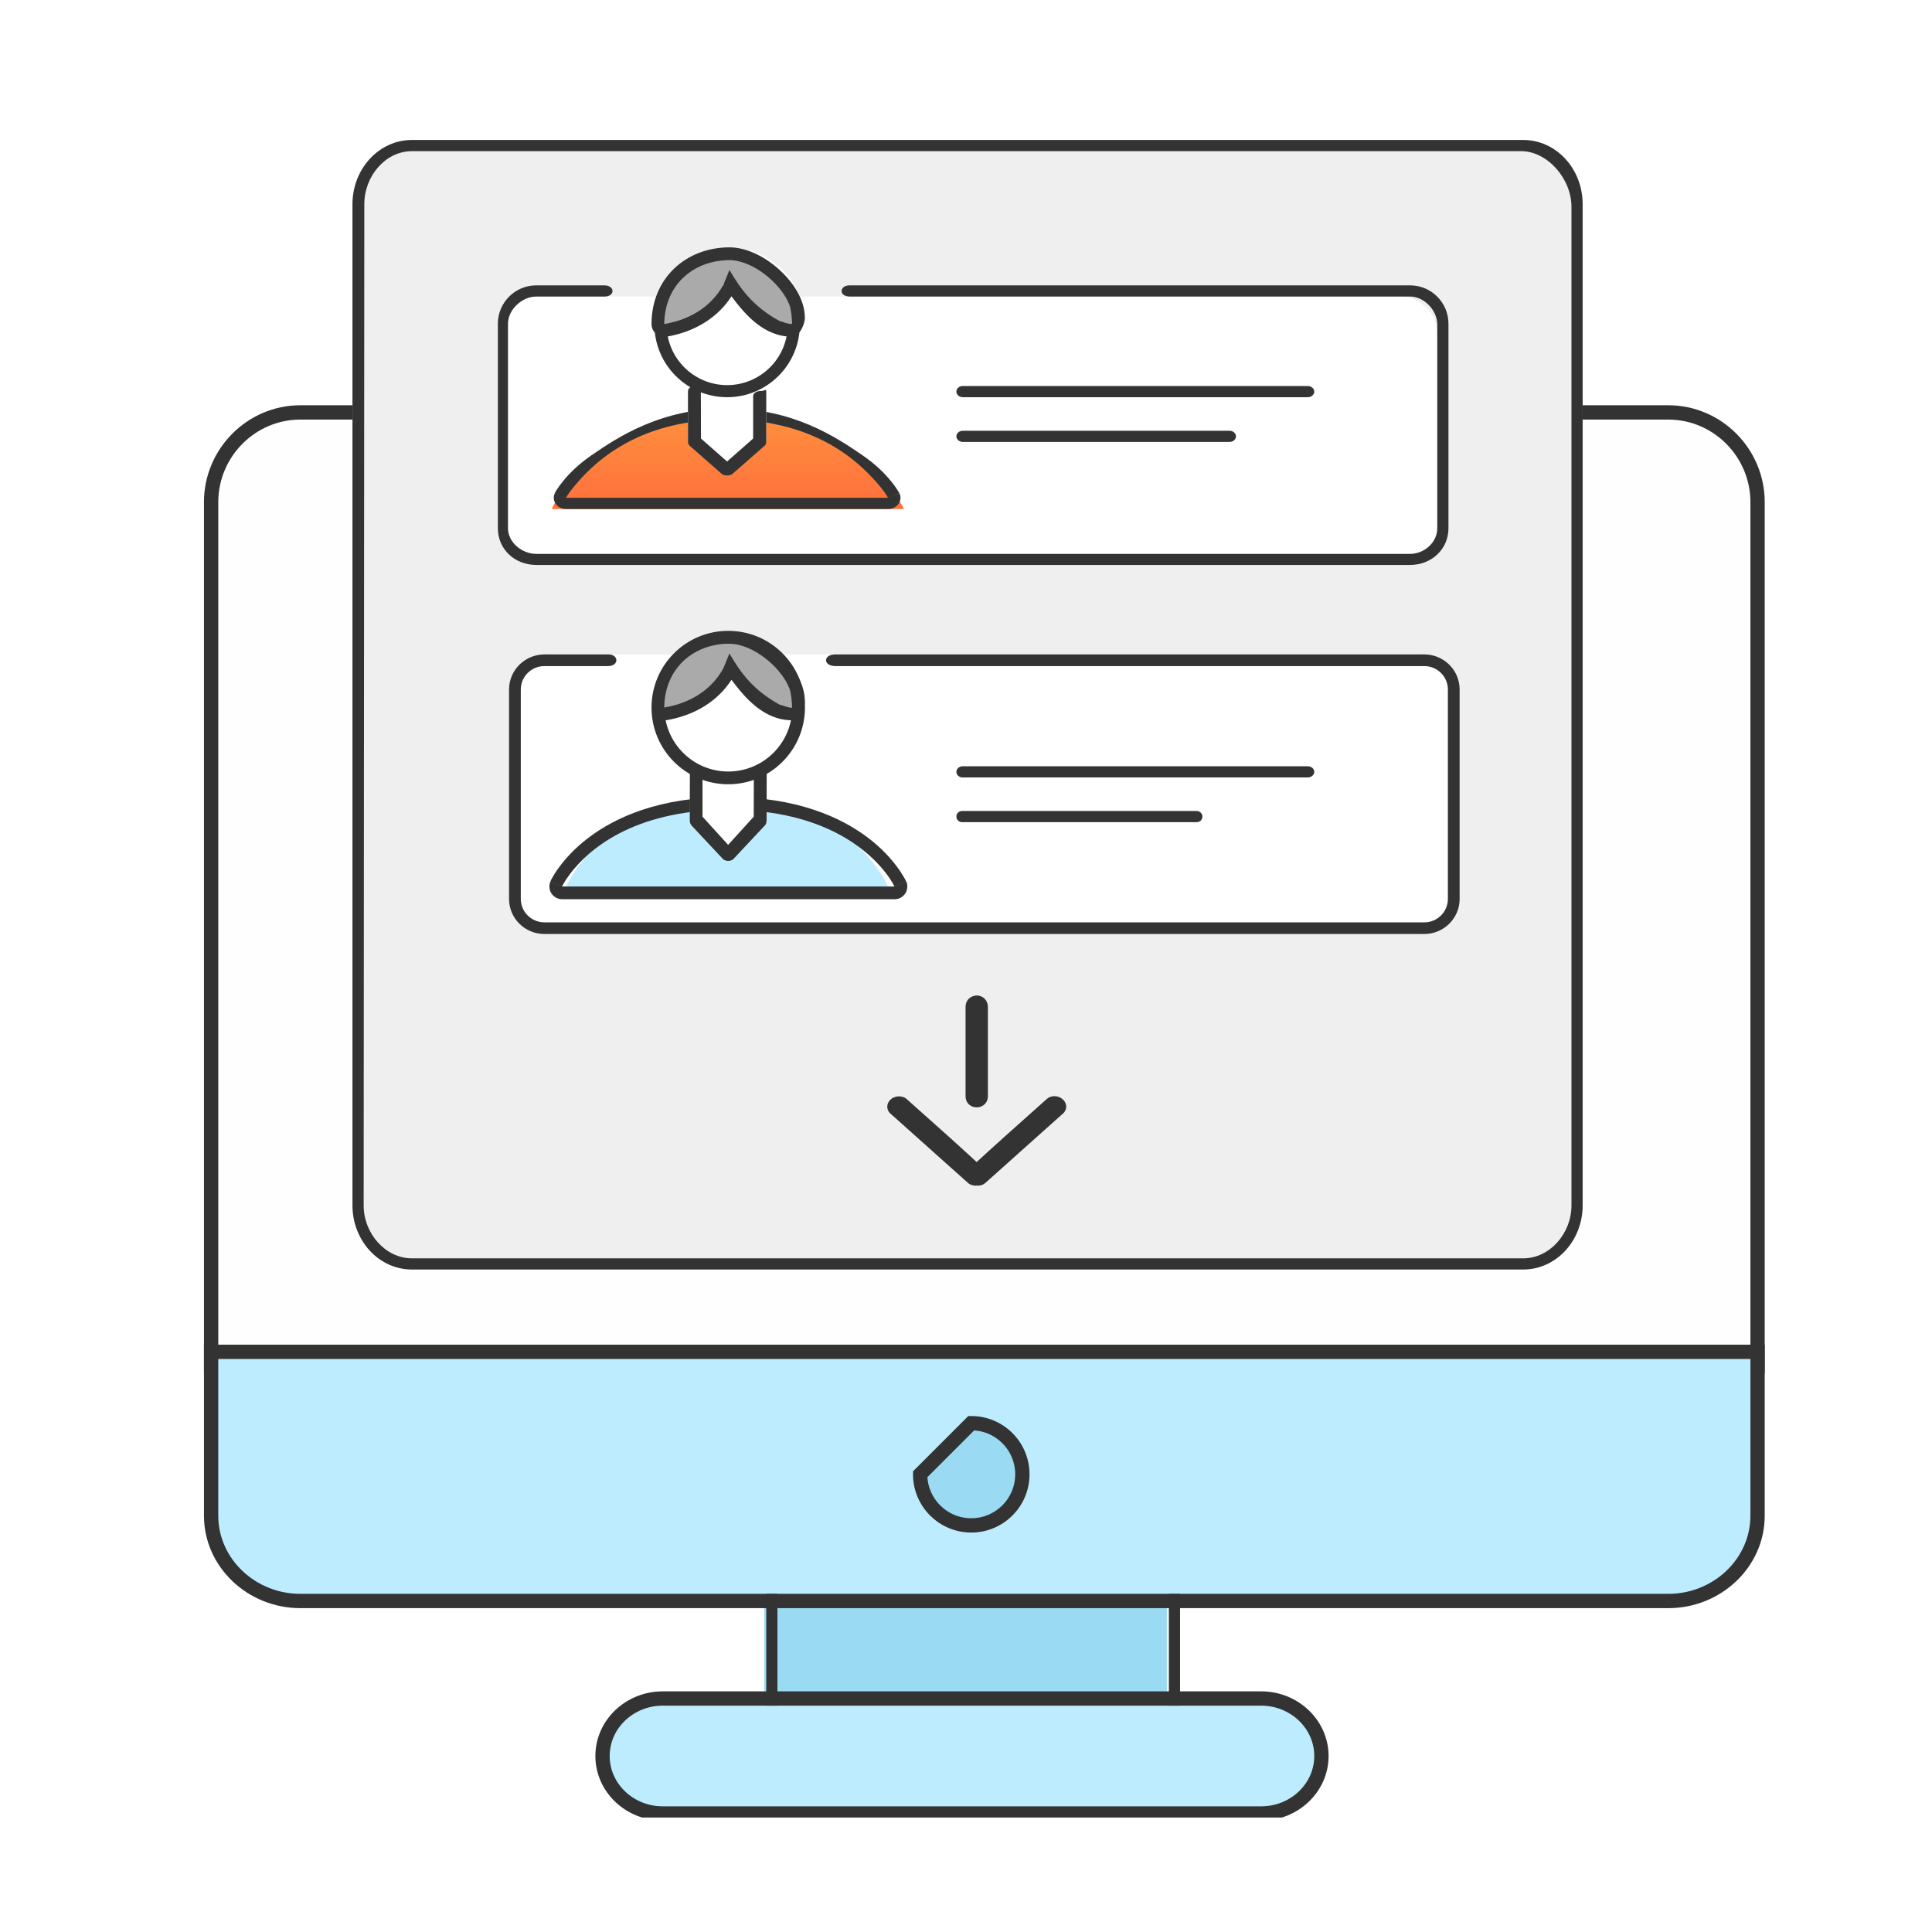 <svg width="135" height="135" viewBox="0 0 135 135" fill="none" xmlns="http://www.w3.org/2000/svg">
<rect width="135" height="135" fill="white"/>
<g clip-path="url(#clip0)">
<path d="M81.535 110.98H53.402V118.795H81.535V110.98Z" fill="#9ADAF3"/>
<path d="M14.752 94.96V95.46H15.252H122.311H122.811V94.96V42.928V35.087C122.811 31.643 120.008 28.818 116.577 28.818H50.296H46.411H21.157H20.986C17.555 28.818 14.752 31.643 14.752 35.087V94.96Z" fill="#FEFEFE" stroke="#333333"/>
<path d="M122.811 94.96V94.46H122.311H15.252H14.752V94.96V105.91C14.752 109.21 17.581 111.871 20.986 111.871H54.594H82.945H116.577C119.981 111.871 122.811 109.218 122.811 105.91V94.96Z" fill="#BDECFF" stroke="#333333"/>
<path d="M82.019 118.685H53.658H46.301C44.013 118.685 42.103 120.466 42.103 122.702C42.103 124.938 44.013 126.718 46.301 126.718H88.136C90.425 126.718 92.335 124.938 92.335 122.702C92.335 120.474 90.425 118.685 88.136 118.685H82.019Z" fill="#BDECFF" stroke="#333333"/>
<path d="M71.438 103.017C71.438 101.045 69.839 99.446 67.867 99.446L64.296 103.018C64.297 104.989 65.896 106.588 67.867 106.588C69.839 106.588 71.438 104.989 71.438 103.017Z" fill="#9ADAF3" stroke="#333333"/>
<path d="M54.324 111.371H53.543V119.185H54.324V111.371Z" fill="#333333"/>
<path d="M82.457 111.371H81.675V119.185H82.457V111.371Z" fill="#333333"/>
<path fill-rule="evenodd" clip-rule="evenodd" d="M24.629 14.27C24.629 11.79 26.635 9.781 29.103 9.781H106.115C108.591 9.781 110.589 11.79 110.589 14.27V84.228C110.589 86.707 108.584 88.708 106.115 88.708H29.103C26.627 88.708 24.629 86.7 24.629 84.228V14.27Z" fill="#EFEFEF"/>
<path fill-rule="evenodd" clip-rule="evenodd" d="M106.291 10.563H28.778C26.947 10.563 25.457 12.292 25.457 14.27L25.411 84.228C25.411 86.205 26.947 87.927 28.778 87.927H106.441C108.272 87.927 109.808 86.205 109.808 84.228V14.47C109.815 12.485 108.122 10.563 106.291 10.563ZM28.778 9.781H106.441C108.737 9.781 110.589 11.79 110.589 14.27V84.228C110.589 86.707 108.729 88.708 106.441 88.708H28.778C26.482 88.708 24.629 86.7 24.629 84.228V14.27C24.629 11.79 26.489 9.781 28.778 9.781Z" fill="#333333"/>
<path fill-rule="evenodd" clip-rule="evenodd" d="M34.788 23.279C34.788 21.87 35.975 20.722 37.45 20.722H97.769C99.235 20.722 100.43 21.87 100.43 23.279V36.919C100.43 38.328 99.243 39.477 97.769 39.477H37.45C35.983 39.477 34.788 38.328 34.788 36.919V23.279Z" fill="white"/>
<path fill-rule="evenodd" clip-rule="evenodd" d="M42.212 19.94H37.468C35.992 19.94 34.788 21.144 34.788 22.621V36.914C34.788 38.391 35.984 39.477 37.468 39.477H98.531C100.008 39.477 101.212 38.391 101.212 36.914V22.621C101.212 21.144 100.016 19.94 98.531 19.94H59.365C58.646 19.94 58.584 20.722 59.404 20.722H98.531C99.516 20.722 100.43 21.683 100.43 22.675V36.914C100.43 37.898 99.524 38.703 98.531 38.703H37.468C36.484 38.703 35.496 37.906 35.496 36.914V22.621C35.496 21.636 36.476 20.722 37.468 20.722H42.235C42.993 20.722 42.993 19.94 42.212 19.94Z" fill="#333333"/>
<path fill-rule="evenodd" clip-rule="evenodd" d="M50.667 29.318C41.106 29.318 38.555 35.569 38.555 35.569H63.171C63.171 35.569 60.228 29.318 50.667 29.318Z" fill="url(#paint0_linear)"/>
<path fill-rule="evenodd" clip-rule="evenodd" d="M38.772 34.462L39.56 34.783H62.056L62.843 34.462C62.965 34.702 62.942 34.989 62.783 35.207C62.624 35.433 62.351 35.569 62.056 35.569H39.56C39.264 35.569 38.992 35.433 38.833 35.207C38.674 34.989 38.651 34.702 38.772 34.462ZM61.504 34.005C61.897 34.469 62.049 34.783 62.049 34.783L62.836 34.456C62.806 34.428 62.851 34.476 62.836 34.456C62.813 34.408 62.73 34.264 62.677 34.189C62.578 34.039 62.435 33.827 62.23 33.588C61.829 33.096 61.201 32.454 60.277 31.818C58.415 30.541 55.418 28.536 50.8 28.536C46.183 28.536 43.178 30.541 41.323 31.818C40.4 32.454 39.772 33.096 39.37 33.588C39.166 33.834 39.022 34.039 38.924 34.189C38.878 34.264 38.84 34.326 38.81 34.374C38.795 34.394 38.788 34.415 38.78 34.428L38.772 34.449L38.765 34.456C38.765 34.456 38.765 34.456 39.552 34.783C39.552 34.783 39.711 34.469 40.105 34.005C41.217 32.672 44.222 29.315 50.8 29.315C57.378 29.322 60.383 32.672 61.504 34.005Z" fill="#333333"/>
<path fill-rule="evenodd" clip-rule="evenodd" d="M48.073 27.755H53.543V30.824L50.821 33.225L48.073 30.824V27.755Z" fill="white"/>
<path fill-rule="evenodd" clip-rule="evenodd" d="M56.247 22.644C56.247 25.606 53.848 28.005 50.886 28.005C47.925 28.005 45.525 25.606 45.525 22.644C45.525 19.682 47.925 17.283 50.886 17.283C53.848 17.291 56.247 19.69 56.247 22.644Z" fill="white"/>
<path fill-rule="evenodd" clip-rule="evenodd" d="M50.808 26.91C53.148 26.91 55.043 25.015 55.043 22.683C55.043 20.343 53.148 18.447 50.808 18.447C48.468 18.447 46.58 20.343 46.58 22.683C46.58 25.015 48.476 26.91 50.808 26.91ZM50.808 27.755C48.002 27.755 45.728 25.482 45.728 22.675C45.728 19.869 48.002 17.596 50.808 17.596C53.614 17.596 55.888 19.869 55.888 22.675C55.888 25.482 53.614 27.755 50.808 27.755Z" fill="#333333"/>
<path fill-rule="evenodd" clip-rule="evenodd" d="M50.98 19.062C51.886 20.546 53.207 22.66 55.442 22.66C55.708 19.886 52.879 18.001 50.98 18.001C48.409 18.001 46.174 19.987 46.174 22.957C48.51 22.582 50.394 20.976 50.98 19.062Z" fill="#AAAAAA"/>
<path fill-rule="evenodd" clip-rule="evenodd" d="M50.363 18.213C48.393 18.44 46.87 19.76 46.502 21.722C46.447 22.019 46.416 22.324 46.416 22.644C46.729 22.589 47.026 22.519 47.315 22.433C48.776 21.988 49.894 21.097 50.55 19.893C50.456 20.182 50.691 19.635 50.55 19.893C50.574 19.823 50.949 18.932 50.972 18.862C51.011 18.932 51.058 19.002 51.097 19.073C51.246 19.323 51.402 19.573 51.574 19.823C52.269 20.847 53.168 21.722 54.473 22.433C54.754 22.503 55.028 22.644 55.348 22.644C55.348 22.355 55.286 21.605 55.161 21.3C54.629 19.956 53.066 18.604 51.629 18.26C51.402 18.205 51.183 18.174 50.972 18.174C50.769 18.182 50.566 18.19 50.363 18.213ZM51.113 20.706C50.152 22.191 48.557 23.191 46.572 23.527C46.315 23.574 46.049 23.496 45.846 23.324C45.643 23.152 45.525 22.902 45.525 22.644C45.525 19.432 47.948 17.283 50.972 17.283C52.23 17.283 53.528 17.994 54.473 18.862C55.411 19.713 56.239 20.933 56.239 22.199C56.239 22.691 55.841 23.527 55.348 23.527C53.348 23.527 52.027 21.925 51.113 20.706Z" fill="#333333"/>
<path fill-rule="evenodd" clip-rule="evenodd" d="M53.153 27.32C53.439 27.32 53.543 27.149 53.543 27.346V30.812C53.543 30.91 53.543 31.08 53.376 31.191L51.162 33.132C50.963 33.256 50.653 33.256 50.454 33.132L48.24 31.191C48.073 31.048 48.073 30.91 48.073 30.812L48.073 27.346C48.073 27.149 48.264 26.973 48.551 26.973C48.837 26.973 48.973 27.149 48.973 27.346L48.981 30.643L50.804 32.248L52.627 30.643V27.668C52.636 27.472 52.866 27.32 53.153 27.32Z" fill="#333333"/>
<path fill-rule="evenodd" clip-rule="evenodd" d="M66.828 27.364C66.828 27.145 67.031 26.973 67.273 26.973H91.381C91.631 26.973 91.835 27.151 91.835 27.364C91.835 27.576 91.631 27.755 91.381 27.755H67.273C67.031 27.755 66.828 27.576 66.828 27.364Z" fill="#333333"/>
<path fill-rule="evenodd" clip-rule="evenodd" d="M66.828 30.49C66.828 30.27 67.03 30.099 67.286 30.099H85.906C86.162 30.099 86.364 30.277 86.364 30.49C86.364 30.709 86.162 30.881 85.906 30.881H67.286C67.03 30.881 66.828 30.702 66.828 30.49Z" fill="#333333"/>
<path fill-rule="evenodd" clip-rule="evenodd" d="M35.57 48.392C35.57 46.924 36.771 45.728 38.263 45.728H99.3C100.784 45.728 101.993 46.924 101.993 48.392V62.6C101.993 64.068 100.792 65.264 99.3 65.264H38.263C36.779 65.264 35.57 64.068 35.57 62.6V48.392Z" fill="white"/>
<path fill-rule="evenodd" clip-rule="evenodd" d="M42.517 45.728H38.041C36.679 45.728 35.57 46.829 35.57 48.179V62.813C35.57 64.164 36.672 65.264 38.041 65.264H99.522C100.884 65.264 101.993 64.164 101.993 62.813V48.179C101.993 46.829 100.891 45.728 99.522 45.728H58.371C57.507 45.728 57.492 46.543 58.386 46.543L99.522 46.543C100.43 46.543 101.172 47.272 101.172 48.179V62.813C101.172 63.714 100.437 64.45 99.522 64.45H38.041C37.133 64.45 36.391 63.721 36.391 62.813V48.179C36.391 47.279 37.126 46.543 38.041 46.543H42.481C43.273 46.543 43.245 45.728 42.517 45.728Z" fill="#333333"/>
<path fill-rule="evenodd" clip-rule="evenodd" d="M50.808 55.887C41.864 55.887 39.477 62.139 39.477 62.139H62.139C62.139 62.139 59.752 55.887 50.808 55.887Z" fill="#BDECFF"/>
<path fill-rule="evenodd" clip-rule="evenodd" d="M38.469 61.576L39.281 61.944H62.506L63.319 61.576C63.444 61.85 63.421 62.178 63.257 62.428C63.092 62.686 62.811 62.834 62.506 62.834H39.281C38.977 62.834 38.695 62.678 38.531 62.428C38.367 62.17 38.344 61.85 38.469 61.576ZM61.936 61.053C62.342 61.584 62.498 61.944 62.498 61.944L63.311 61.576C63.327 61.6 63.28 61.545 63.311 61.576C63.288 61.522 63.202 61.358 63.147 61.272C63.045 61.1 62.897 60.857 62.686 60.576C62.272 60.013 61.623 59.279 60.67 58.552C58.748 57.091 55.653 55.692 50.886 55.692C46.119 55.692 43.017 57.091 41.102 58.552C40.149 59.279 39.5 60.013 39.086 60.576C38.875 60.857 38.727 61.092 38.625 61.272C38.578 61.358 38.539 61.428 38.508 61.483C38.492 61.506 38.484 61.529 38.477 61.545L38.469 61.568L38.461 61.576C38.461 61.576 38.461 61.576 39.274 61.944C39.274 61.944 39.438 61.584 39.844 61.053C40.993 59.529 44.095 56.583 50.886 56.583C57.677 56.583 60.779 59.529 61.936 61.053Z" fill="#333333"/>
<path fill-rule="evenodd" clip-rule="evenodd" d="M48.214 53.91H53.567V57.481L50.886 59.719L48.214 57.481V53.91Z" fill="white"/>
<path fill-rule="evenodd" clip-rule="evenodd" d="M56.247 49.44C56.247 52.402 53.848 54.801 50.886 54.801C47.925 54.801 45.525 52.402 45.525 49.44C45.525 46.479 47.925 44.08 50.886 44.08C53.848 44.08 56.247 46.479 56.247 49.44Z" fill="white"/>
<path fill-rule="evenodd" clip-rule="evenodd" d="M50.886 53.91C53.356 53.91 55.356 51.91 55.356 49.448C55.356 46.979 53.356 44.986 50.886 44.986C48.417 44.986 46.424 46.987 46.424 49.448C46.424 51.91 48.425 53.91 50.886 53.91ZM50.886 54.801C47.925 54.801 45.525 52.402 45.525 49.44C45.525 46.479 47.925 44.08 50.886 44.08C53.848 44.08 56.247 46.479 56.247 49.44C56.247 52.402 53.848 54.801 50.886 54.801Z" fill="#333333"/>
<path fill-rule="evenodd" clip-rule="evenodd" d="M50.98 45.94C51.886 47.425 53.207 49.456 55.442 49.456C55.708 46.674 52.879 44.939 50.98 44.939C48.409 44.939 46.174 46.783 46.174 49.753C48.51 49.378 50.394 47.855 50.98 45.94Z" fill="#AAAAAA"/>
<path fill-rule="evenodd" clip-rule="evenodd" d="M50.363 45.009C48.393 45.236 46.87 46.557 46.502 48.518C46.448 48.815 46.416 49.12 46.416 49.44C46.729 49.386 47.026 49.315 47.315 49.229C48.776 48.784 49.894 47.893 50.55 46.689C50.574 46.619 50.949 45.728 50.972 45.658C51.011 45.728 51.058 45.799 51.097 45.877C51.246 46.127 51.402 46.377 51.574 46.627C52.269 47.651 53.168 48.526 54.473 49.237C54.755 49.307 55.028 49.448 55.348 49.448C55.348 49.159 55.286 48.409 55.161 48.104C54.629 46.76 53.066 45.408 51.629 45.064C51.402 45.009 51.183 44.986 50.972 44.986C50.769 44.978 50.566 44.986 50.363 45.009ZM51.113 47.502C50.152 48.987 48.557 49.987 46.573 50.323C46.315 50.37 46.049 50.292 45.846 50.128C45.643 49.956 45.687 49.698 45.687 49.44C45.687 46.228 48.089 44.27 51.113 44.27C52.371 44.27 53.528 44.798 54.473 45.666C55.411 46.517 56.239 47.737 56.239 49.002C56.239 49.495 55.841 50.331 55.348 50.331C53.348 50.323 52.027 48.721 51.113 47.502Z" fill="#333333"/>
<path fill-rule="evenodd" clip-rule="evenodd" d="M53.129 53.594C53.41 53.594 53.574 53.805 53.574 54.031L53.567 57.27C53.567 57.388 53.567 57.591 53.403 57.724L51.23 60.044C51.035 60.193 50.73 60.193 50.535 60.044L48.362 57.724C48.198 57.552 48.198 57.388 48.198 57.27L48.206 54.031C48.206 53.805 48.393 53.594 48.675 53.594C48.956 53.594 49.089 53.805 49.089 54.031V57.067L50.878 59.035L52.668 57.067L52.676 54.031C52.684 53.805 52.848 53.594 53.129 53.594Z" fill="#333333"/>
<path fill-rule="evenodd" clip-rule="evenodd" d="M66.828 53.934C66.828 53.714 67.031 53.543 67.273 53.543H91.381C91.631 53.543 91.835 53.714 91.835 53.934C91.835 54.146 91.631 54.324 91.381 54.324H67.273C67.031 54.331 66.828 54.153 66.828 53.934Z" fill="#333333"/>
<path fill-rule="evenodd" clip-rule="evenodd" d="M66.828 57.059C66.828 56.84 67.006 56.669 67.231 56.669H83.617C83.842 56.669 84.02 56.847 84.02 57.059C84.02 57.279 83.842 57.45 83.617 57.45H67.231C67.006 57.45 66.828 57.272 66.828 57.059Z" fill="#333333"/>
<path fill-rule="evenodd" clip-rule="evenodd" d="M69.031 76.593V70.383C69.031 70 68.829 69.745 68.572 69.629C68.468 69.587 68.363 69.562 68.253 69.562C68.143 69.562 68.032 69.587 67.934 69.629C67.671 69.745 67.469 69.994 67.469 70.371V76.593C67.469 76.963 67.671 77.207 67.934 77.316C68.032 77.359 68.143 77.377 68.247 77.377C68.351 77.377 68.461 77.359 68.559 77.316C68.823 77.207 69.031 76.963 69.031 76.593ZM64.18 77.534C63.9 77.285 63.62 77.035 63.34 76.785C63.264 76.72 63.175 76.668 63.092 76.654C63.003 76.622 62.907 76.609 62.803 76.609C62.7 76.609 62.597 76.628 62.501 76.668C62.404 76.7 62.315 76.753 62.239 76.825L62.205 76.858C62.136 76.923 62.088 76.995 62.053 77.074C62.019 77.159 61.998 77.244 61.998 77.329C61.998 77.408 62.012 77.493 62.047 77.571C62.074 77.65 62.122 77.722 62.184 77.781L67.641 82.659L67.641 82.659C67.682 82.692 67.724 82.725 67.772 82.751C67.788 82.757 67.804 82.764 67.82 82.772C67.852 82.786 67.884 82.801 67.916 82.81C67.971 82.823 68.026 82.836 68.081 82.842C68.129 82.849 68.185 82.849 68.246 82.842H68.26C68.315 82.849 68.37 82.849 68.425 82.842C68.481 82.836 68.535 82.823 68.591 82.81L68.591 82.81C68.639 82.79 68.687 82.77 68.735 82.744C68.776 82.718 68.818 82.685 68.859 82.653L68.859 82.653L74.316 77.774C74.378 77.715 74.419 77.643 74.453 77.565C74.488 77.493 74.502 77.408 74.502 77.322C74.502 77.231 74.481 77.146 74.447 77.067C74.412 76.989 74.357 76.916 74.295 76.851L74.261 76.818C74.185 76.746 74.096 76.694 73.999 76.654C73.903 76.615 73.8 76.596 73.697 76.596C73.6 76.596 73.497 76.609 73.407 76.641C73.311 76.668 73.229 76.72 73.153 76.785C72.717 77.176 72.28 77.565 71.844 77.954C70.639 79.029 69.433 80.103 68.246 81.199C66.905 79.96 65.544 78.748 64.18 77.534Z" fill="#333333"/>
</g>
<defs>
<linearGradient id="paint0_linear" x1="50.863" y1="29.318" x2="50.863" y2="35.569" gradientUnits="userSpaceOnUse">
<stop stop-color="#FF8E3D"/>
<stop offset="1" stop-color="#FF6F3D"/>
</linearGradient>
<clipPath id="clip0">
<rect width="118" height="118" fill="white" transform="translate(9 9)"/>
</clipPath>
</defs>
</svg>
